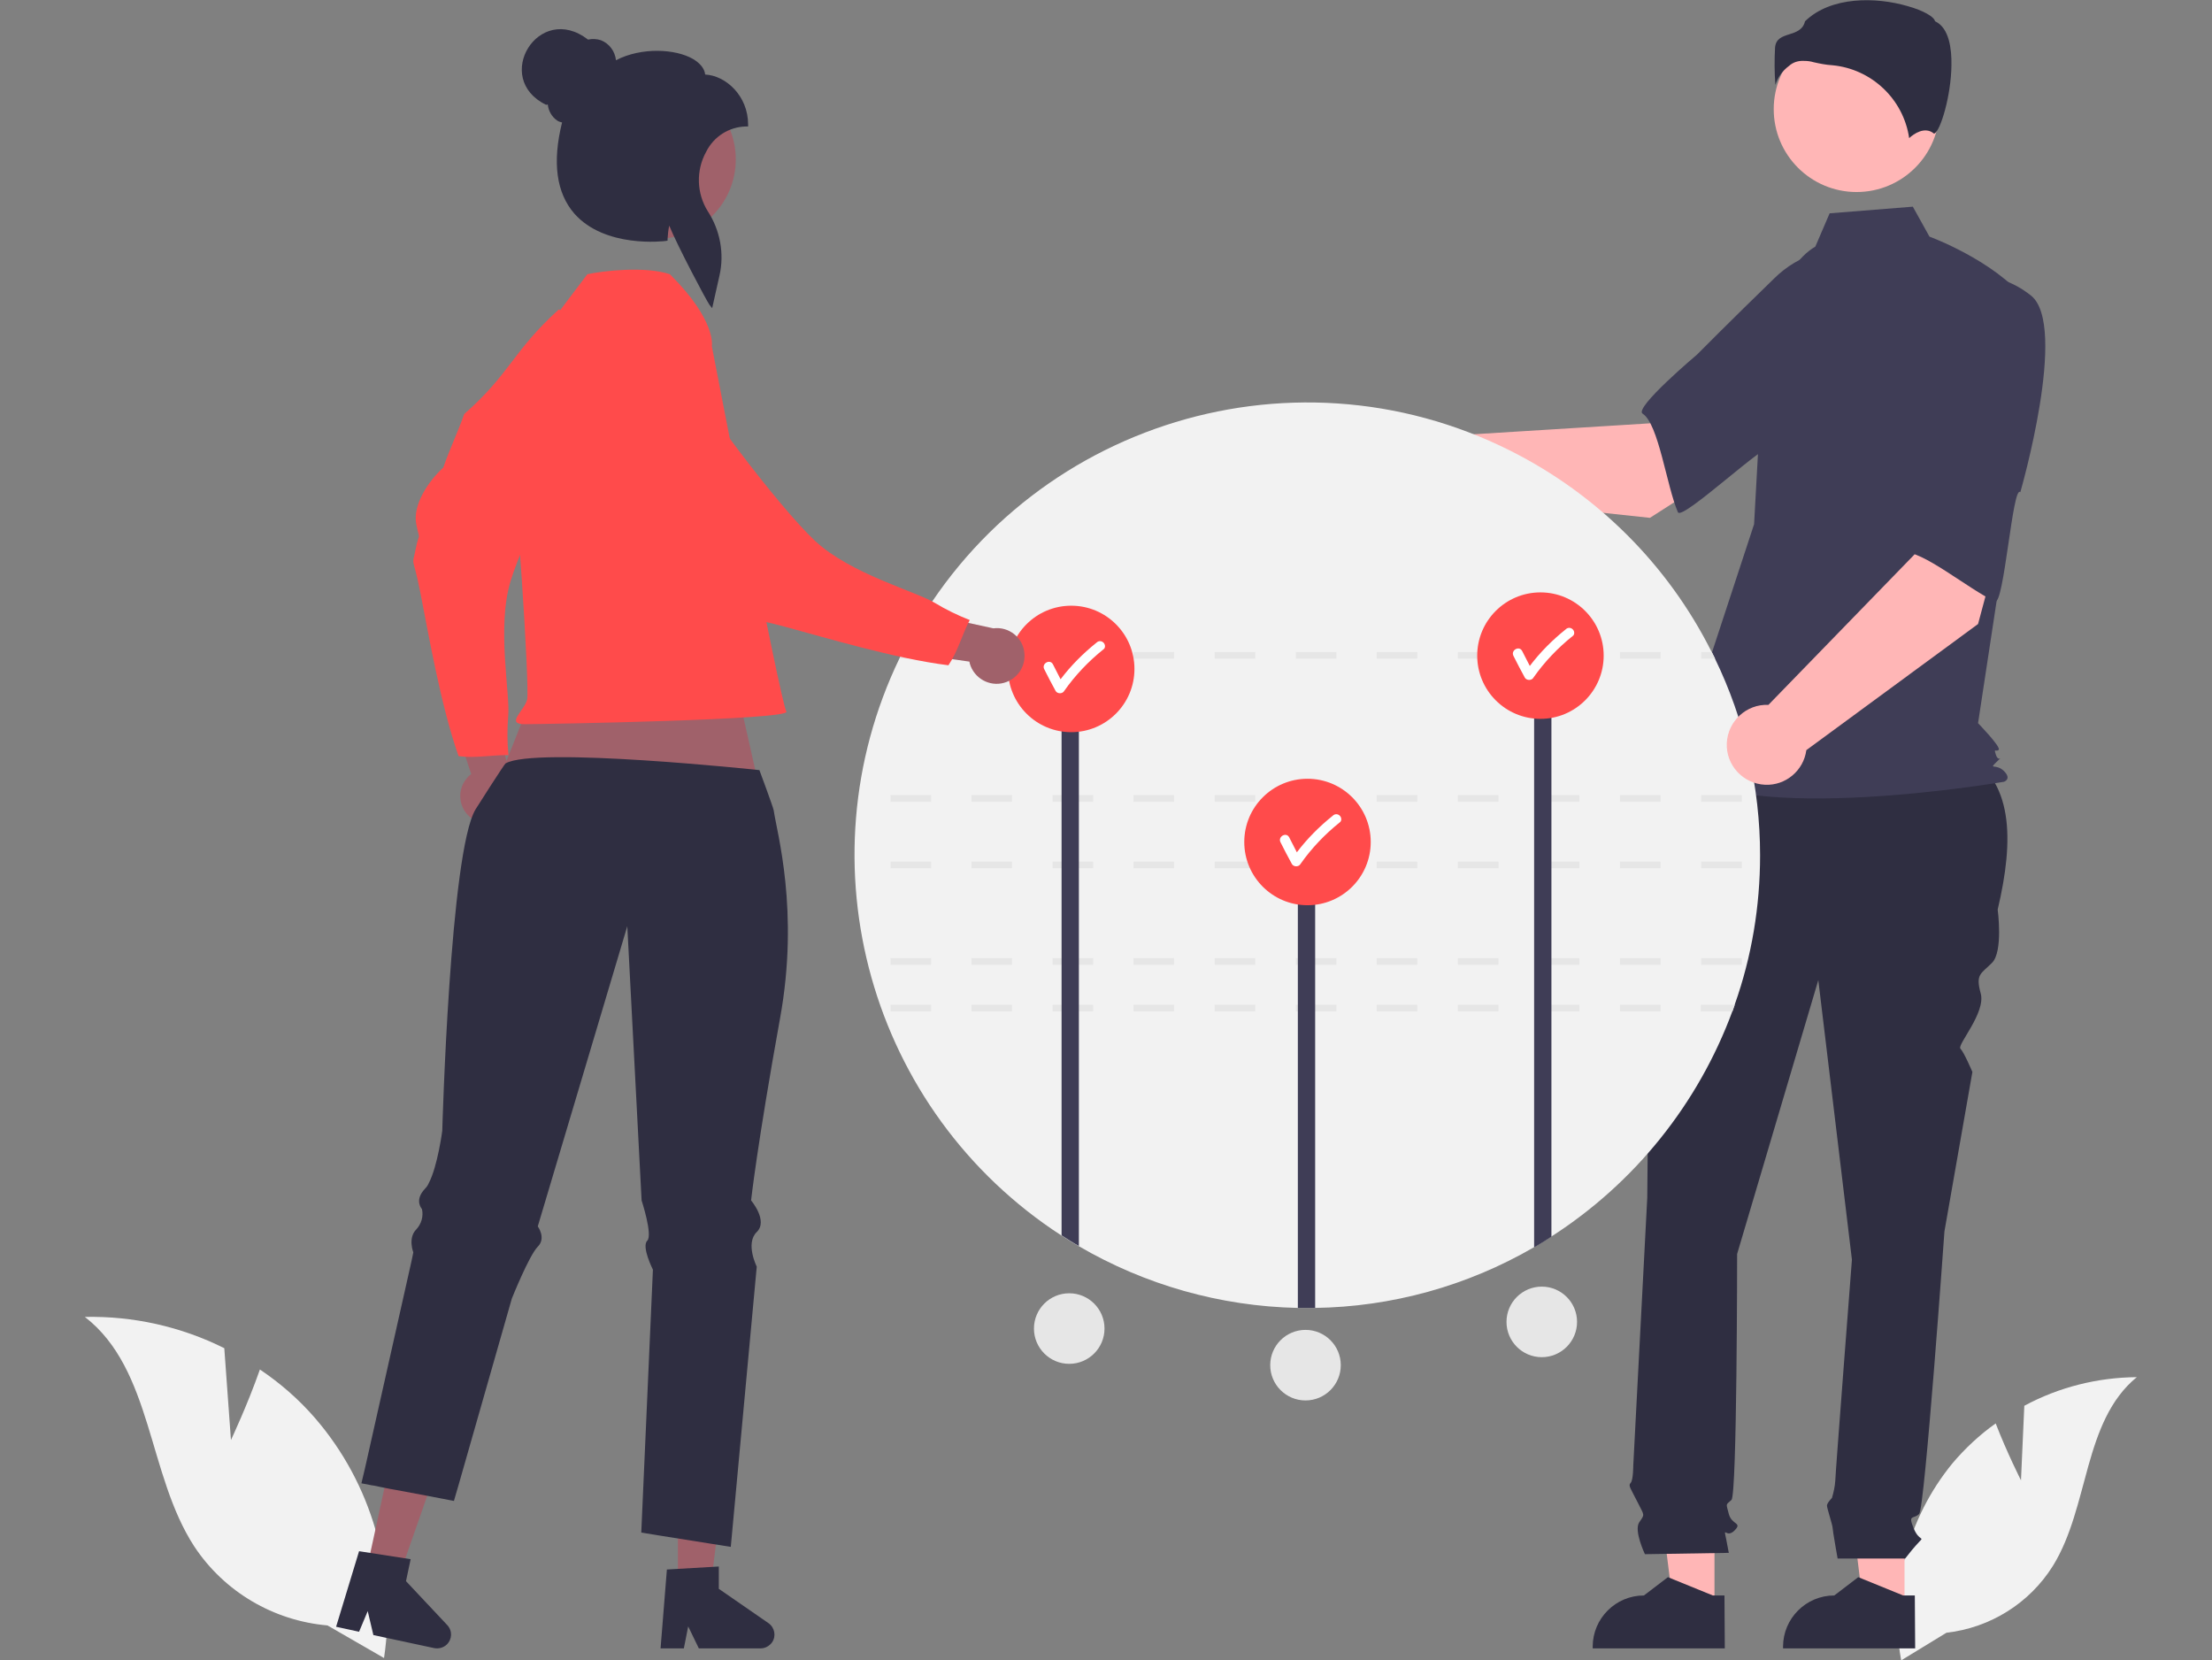 <?xml version="1.0" encoding="utf-8"?>
<!-- Generator: Adobe Illustrator 24.1.2, SVG Export Plug-In . SVG Version: 6.00 Build 0)  -->
<svg version="1.1" id="katman_1" xmlns="http://www.w3.org/2000/svg" xmlns:xlink="http://www.w3.org/1999/xlink" x="0px" y="0px"
	 viewBox="0 0 664.7 498.9" style="enable-background:new 0 0 664.7 498.9;" xml:space="preserve">
<rect x="0" y="0" width="664.7" height="498.9" fill="#808080" stroke="none"/>
<style type="text/css">
	.st0{fill:#F2F2F2;}
	.st1{fill:#A0616A;}
	.st2{fill:#FF4B4B;}
	.st3{fill:#FFB6B6;}
	.st4{fill:#2F2E41;}
	.st5{fill:#3F3D56;}
	.st6{fill:#E6E6E6;}
	.st7{fill:#FFFFFF;}
</style>
<path class="st0" d="M607.3,444.8l1-22.4c10.4-5.6,22-8.5,33.8-8.6c-16.2,13.3-14.2,38.9-25.2,56.7c-7,11.2-18.8,18.6-32,20.1
	l-13.6,8.3c-3.8-21,1.9-42.7,15.4-59.2c3.8-4.5,8.2-8.6,13-12C603,436.3,607.3,444.8,607.3,444.8z"/>
<path class="st1" d="M141,245.3c-3.4-3.1-3.6-8.4-0.5-11.7c0.3-0.4,0.7-0.7,1.1-1l-9.3-28l14.8,4l6.6,26c2.6,3.8,1.5,9-2.3,11.6
	C148.1,248.3,143.8,248,141,245.3L141,245.3z"/>
<path class="st2" d="M167.9,93c2.5,1.4,17-2.1,19.9-1.1c-1.6,9.6,7,6-2.3,18.5s-27.9,50.3-32.1,64.3s0,33.9-0.7,40.6
	c-0.3,3.9-0.3,7.8,0.1,11.6c-5-0.1-9.9,1-15,0.3c-5.4-15.3-9.1-37.1-11.5-49.2s-2.6-7-1.4-13s1.4-1.6,0.2-7.4s3.6-13,8.1-17.1
	c1.9-5.5,4.4-10.7,6.3-16.1C153.2,112.4,154.2,105.4,167.9,93z"/>
<polygon class="st3" points="572.3,483.4 560,483.4 554.2,436 572.3,436 "/>
<path class="st4" d="M575.5,495.3l-39.7,0v-0.5c0-8.5,6.9-15.4,15.4-15.4h0l7.2-5.5l13.5,5.5l3.5,0L575.5,495.3z"/>
<polygon class="st3" points="515.2,483.4 502.9,483.4 497,436 515.2,436 "/>
<path class="st4" d="M518.3,495.3l-39.7,0v-0.5c0-8.5,6.9-15.4,15.4-15.4h0l7.2-5.5l13.5,5.5l3.5,0L518.3,495.3z"/>
<path class="st4" d="M509.9,224l80,2c15.2,8.3,15.4,26.1,10.4,47.3c0,0,1.7,12.6-1.7,16s-5,3.4-3.4,9.2s-7.2,15.5-6.1,16.6
	s3.6,7,3.6,7l-8.4,47.9c0,0-5.9,83.2-7.6,84.9s-3.4,0-1.7,4.2s3.4,2.5,1.7,4.2c-1.5,1.6-2.9,3.3-4.2,5h-20.3c0,0-1.5-8.4-1.5-9.2
	s-1.7-5.9-1.7-6.7s1.5-2.3,1.5-2.3c0.5-1.7,0.9-3.5,1-5.2c0-1.7,5-66.4,5-66.4l-10.1-84l-24.4,82.3c0,0,0,72.3-1.7,73.9
	s-1.7,0.8-0.8,4.2s4.2,2.5,1.7,5s-3.4-1.7-2.5,2.5l0.8,4.2l-25.2,0.4c0,0-3.4-7.1-1.7-9.6s1.6-1.8-0.5-6s-2.9-5-2.1-5.8
	s0.8-5.3,0.8-5.3l4.2-80.4c0,0,0.8-84.9,0.8-87.4c0.1-1.3-0.2-2.6-0.7-3.8v-3.4l3.2-12.1L509.9,224z"/>
<circle class="st3" cx="557.9" cy="32.8" r="24.9"/>
<path class="st5" d="M545.5,74.1c-5.4,3.2-8.6,9-10.4,15c-3.4,11-5.5,22.4-6.1,33.9l-1.9,34.5L503,230.9c20.8,17.6,99.2,4,99.2,4
	s2.4-0.8,0-3.2s-4.7-0.3-2.3-2.7s0.7,0.3-0.1-2.1s0-0.8,0.8-1.6s-6.2-8-6.2-8l6.4-42.1l8-85c-9.6-12-29-19.1-29-19.1l-5-9l-25,2
	L545.5,74.1z"/>
<path class="st4" d="M542.1,18.3c1,0,1.9,0.1,2.9,0.4c1.8,0.4,3.7,0.8,5.6,0.9c11.8,1.1,21.4,10.2,23.1,21.9
	c1.4-1.3,4.7-3.6,7.4-1.4l0,0c0,0,0.1,0.1,0.2,0c1.8-0.8,5-11.3,5.1-20.5c0.1-4.9-0.7-11.1-4.7-13.1l-0.2-0.1l-0.1-0.2
	c-0.3-1.1-3.2-3-8.3-4.4c-9.3-2.7-22.9-3-30.7,4.6c-0.6,2.6-2.8,3.3-4.7,3.9c-2.2,0.7-4,1.3-4.3,3.9c-0.2,3.8-0.2,7.5,0.1,11.3
	c0.7-2.3,2.2-4.3,4.1-5.7C538.8,18.7,540.4,18.2,542.1,18.3z"/>
<path class="st3" d="M495.8,155.6l40.6-26L516,102.4l-20.2,24.8l-62.9,3.9c-4.7-4.7-12.3-4.6-17,0.1c-4.7,4.7-4.6,12.3,0.1,17
	c4.4,4.4,11.4,4.6,16.2,0.6L495.8,155.6z"/>
<path class="st5" d="M574.1,93.3c2.4,14.3-42.1,41.5-42.1,41.5c0-3.3-26.6,21.9-27.8,19.1c-3.4-7.9-5.8-26.6-10.6-29.6
	c-2.7-1.7,16.4-17.8,16.4-17.8s10-10.1,23.1-22.8c7.4-7.4,18.1-10.6,28.4-8.3C561.6,75.5,571.8,79,574.1,93.3z"/>
<path class="st0" d="M528.9,257c0,15.3-2.5,30.4-7.6,44.8c-0.2,0.7-0.5,1.3-0.7,2c-10.3,27.9-29.4,51.7-54.5,67.8
	c-1.7,1.1-3.4,2.2-5.2,3.2c-20,11.6-42.7,17.9-65.8,18.2c-0.8,0-1.5,0-2.3,0c-1,0-2,0-2.9,0c-23.2-0.5-45.8-6.9-65.8-18.6
	c-1.8-1-3.5-2.1-5.2-3.2c-57.5-37.3-78.4-111.6-48.6-173.4c0.3-0.7,0.7-1.3,1-2c33.8-67.1,115.6-94.1,182.7-60.3
	c26,13.1,47.2,34.2,60.3,60.3c0.3,0.7,0.7,1.3,1,2C524.3,216.3,528.9,236.6,528.9,257z"/>
<path class="st6" d="M486.8,301.9v2H499v-2H486.8z M462.4,301.9v2h12.2v-2H462.4z M438.1,301.9v2h12.2v-2H438.1z M413.7,301.9v2
	h12.2v-2H413.7z M389.4,301.9v2h12.2v-2H389.4z M365,301.9v2h12.2v-2H365z M340.6,301.9v2h12.2v-2H340.6z M316.3,301.9v2h12.2v-2
	H316.3z M291.9,301.9v2h12.2v-2H291.9z M267.6,301.9v2h12.2v-2H267.6z M521.3,301.9h-10.2v2h9.5L521.3,301.9z"/>
<path class="st6" d="M511.2,287.9v2h12.2v-2H511.2z M486.8,287.9v2H499v-2H486.8z M462.4,287.9v2h12.2v-2H462.4z M438.1,287.9v2
	h12.2v-2H438.1z M413.7,287.9v2h12.2v-2H413.7z M389.4,287.9v2h12.2v-2H389.4z M365,287.9v2h12.2v-2H365z M340.6,287.9v2h12.2v-2
	H340.6z M316.3,287.9v2h12.2v-2H316.3z M291.9,287.9v2h12.2v-2H291.9z M267.6,287.9v2h12.2v-2H267.6z"/>
<path class="st6" d="M511.2,258.9v2h12.2v-2H511.2z M486.8,258.9v2H499v-2H486.8z M462.4,258.9v2h12.2v-2H462.4z M438.1,258.9v2
	h12.2v-2H438.1z M413.7,258.9v2h12.2v-2H413.7z M389.4,258.9v2h12.2v-2H389.4z M365,258.9v2h12.2v-2H365z M340.6,258.9v2h12.2v-2
	H340.6z M316.3,258.9v2h12.2v-2H316.3z M291.9,258.9v2h12.2v-2H291.9z M267.6,258.9v2h12.2v-2H267.6z"/>
<path class="st6" d="M511.2,238.9v2h12.2v-2H511.2z M486.8,238.9v2H499v-2H486.8z M462.4,238.9v2h12.2v-2H462.4z M438.1,238.9v2
	h12.2v-2H438.1z M413.7,238.9v2h12.2v-2H413.7z M389.4,238.9v2h12.2v-2H389.4z M365,238.9v2h12.2v-2H365z M340.6,238.9v2h12.2v-2
	H340.6z M316.3,238.9v2h12.2v-2H316.3z M291.9,238.9v2h12.2v-2H291.9z M267.6,238.9v2h12.2v-2H267.6z"/>
<path class="st6" d="M514.4,195.9h-3.2v2h4.2C515,197.2,514.7,196.5,514.4,195.9z M486.8,195.9v2H499v-2H486.8z M462.4,195.9v2h12.2
	v-2H462.4z M438.1,195.9v2h12.2v-2H438.1z M413.7,195.9v2h12.2v-2H413.7z M389.4,195.9v2h12.2v-2H389.4z M365,195.9v2h12.2v-2H365z
	 M340.6,195.9v2h12.2v-2H340.6z M316.3,195.9v2h12.2v-2H316.3z M291.9,195.9v2h12.2v-2H291.9z M271.4,195.9c-0.3,0.7-0.7,1.3-1,2
	h9.4v-2H271.4z"/>
<path class="st5" d="M466.2,202.6v169c-1.7,1.1-3.4,2.2-5.2,3.2V202.6L466.2,202.6z"/>
<path class="st5" d="M395.2,258.6V393c-0.8,0-1.5,0-2.3,0c-1,0-2,0-2.9,0V258.6H395.2z"/>
<path class="st5" d="M324.2,202.6v171.8c-1.8-1-3.5-2.1-5.2-3.2V202.6L324.2,202.6z"/>
<path class="st0" d="M69.4,432.7l-2-27.6c-13-6.5-27.4-9.7-41.9-9.4c20.4,15.8,18.8,47.4,32.9,69c9,13.6,23.8,22.3,40,23.7l17,9.8
	c3.9-26-3.7-52.5-20.9-72.3c-4.8-5.5-10.3-10.3-16.4-14.4C74.4,422.1,69.4,432.7,69.4,432.7z"/>
<circle class="st2" cx="462.9" cy="197" r="19"/>
<path class="st7" d="M472.6,189.1c-0.6-0.6-1.5-0.6-2.1,0c-4,3.2-7.7,6.9-10.8,11c-0.8-1.5-1.5-3-2.3-4.5c-0.9-1.7-3.5-0.2-2.6,1.5
	c1.1,2.2,2.2,4.3,3.4,6.5c0.4,0.7,1.4,0.9,2.1,0.5c0.2-0.1,0.4-0.3,0.5-0.5c3.3-4.7,7.3-8.9,11.8-12.5
	C473.2,190.7,473.2,189.7,472.6,189.1z"/>
<circle class="st2" cx="392.9" cy="253" r="19"/>
<path class="st7" d="M402.6,245.1c-0.6-0.6-1.5-0.6-2.1,0c-4,3.2-7.7,6.9-10.8,11c-0.8-1.5-1.5-3-2.3-4.5c-0.9-1.7-3.5-0.2-2.6,1.5
	c1.1,2.2,2.2,4.3,3.4,6.5c0.4,0.7,1.4,0.9,2.1,0.5c0.2-0.1,0.4-0.3,0.5-0.5c3.3-4.7,7.3-8.9,11.8-12.5
	C403.2,246.7,403.2,245.7,402.6,245.1z"/>
<circle class="st2" cx="321.9" cy="201" r="19"/>
<path class="st7" d="M331.6,193.1c-0.6-0.6-1.5-0.6-2.1,0c-4,3.2-7.7,6.9-10.8,11c-0.8-1.5-1.5-3-2.3-4.5c-0.9-1.7-3.5-0.2-2.6,1.5
	c1.1,2.2,2.2,4.3,3.4,6.5c0.4,0.7,1.4,0.9,2.1,0.5c0.2-0.1,0.4-0.3,0.5-0.5c3.3-4.7,7.3-8.9,11.8-12.5
	C332.2,194.7,332.2,193.7,331.6,193.1z"/>
<path class="st3" d="M594.4,187.5l12.5-46.6l-33.4-6.3l1.8,32l-43.9,45.2c-6.6-0.3-12.2,4.9-12.5,11.5s4.9,12.2,11.5,12.5
	c6.2,0.3,11.6-4.3,12.4-10.4L594.4,187.5z"/>
<path class="st5" d="M610.3,88.8c11.3,9-3.2,59.1-3.2,59.1c-2.3-2.5-4.9,34.1-7.6,32.8c-7.8-3.5-22.2-15.7-27.7-14.7
	c-3.2,0.6,0.2-24.2,0.2-24.2s0.6-14.2,1.8-32.4c0.5-10.5,6.3-20,15.4-25.2C589,84,598.9,79.8,610.3,88.8z"/>
<polygon class="st1" points="218.4,193.3 232.2,254.7 144,249.2 168,188.9 "/>
<polygon class="st1" points="203.7,476.5 213.6,476.5 218.3,438.3 203.7,438.3 "/>
<path class="st4" d="M200.4,471.6l15.6-0.9v6.7l14.9,10.3c1.9,1.3,2.4,3.9,1.1,5.8c-0.8,1.1-2.1,1.8-3.4,1.8h-18.6l-3.2-6.6
	l-1.3,6.6h-7L200.4,471.6z"/>
<polygon class="st1" points="110.2,471.6 119.9,473.7 132.6,437.4 118.3,434.3 "/>
<path class="st4" d="M107.9,466.1l15.5,2.4l-1.4,6.6l12.4,13.2c1.6,1.7,1.5,4.3-0.2,5.9c-1,0.9-2.4,1.3-3.8,1l-18.2-3.9l-1.7-7.2
	l-2.6,6.2l-6.9-1.5L107.9,466.1z"/>
<path class="st4" d="M234.4,306c-6.9,38.2-8.7,54.7-8.7,54.7s5.2,6.1,1.7,9.5s0,10.4,0,10.4l-7.8,84.2l-6.3-1l-15.1-2.4l-5.5-0.9
	l3.5-79c0,0-3.5-6.9-1.7-8.7c1.7-1.7-1.7-12.1-1.7-12.1l-4.3-82.4l-26.9,90.2c0,0,2.6,3.5,0,6.1c-2.6,2.6-7.8,15.6-7.8,15.6l-16,56
	l-1.4,4.8l-8.3-1.6l-9.1-1.7l-1.7-0.3l-3-0.6l-1.9-0.4l-0.7-0.1l-3.1-0.6l1-4.2l0.5-2.2l13.5-60.1l0.3-1.4l0.3-1.5
	c0,0-1.7-4.3,0.9-6.9c1.5-1.6,2.2-3.9,1.7-6.1c-0.1-0.1-0.2-0.2-0.2-0.3c-0.3-0.4-0.5-0.9-0.6-1.4c-0.2-1.1,0-2.6,1.7-4.4
	c0.5-0.5,0.9-1.1,1.2-1.8c2.6-5,4-15.6,4-15.6s2.3-83.8,10-96.6c0.4-0.7,8.6-13.5,9-13.8c8.7-5.2,76.3,2,76.3,2s4.1,11,4.3,12.1
	C233.4,250,240.3,273.6,234.4,306z"/>
<path class="st2" d="M213.9,104c0,0,1.5-7.6-12.6-21.6c-7.4-2.5-20.3-1-24.8,0c-20.7,27.3-17,22.5-22.3,37.7
	c-1.4,4-2.1,7.7-1.5,10.8c2.5,12.4,6.5,76,5.7,79.3s-6.6,7.4-0.8,7.4s80.4-1.3,78.7-3.8S213.9,104,213.9,104z"/>
<path class="st1" d="M302.5,204.9c-4.3,1.7-9.1-0.5-10.8-4.7c-0.2-0.5-0.3-0.9-0.4-1.4l-29.2-4.2l10.2-11.5l26.2,5.7
	c4.6-0.6,8.8,2.7,9.3,7.2C308.3,199.9,306.1,203.5,302.5,204.9L302.5,204.9z"/>
<path class="st2" d="M178.8,99.2c2.4-1.6,5-2.3,7.2-4.4c7.9,5.7,8.5-3.6,15.6,10.3s32.6,47.4,43.3,57.4s30.4,15.2,36.1,18.7
	c3.3,2,6.8,3.7,10.4,5.1c-2.3,4.4-3.5,9.3-6.4,13.6c-16.1-2-37.3-8.4-49.2-11.6s-7.4-0.8-12.3-4.5s-0.8-2-6.5-3.5s-10-9-11.7-14.9
	c-4.1-4.2-7.6-8.7-11.6-12.8C188.9,134.7,183.7,116.9,178.8,99.2z"/>
<circle class="st1" cx="197.2" cy="47.9" r="23.9"/>
<path class="st4" d="M213.2,91.6c-1.1-1.6-9.6-17.7-12.1-23.8c-0.3,1.3-0.4,2.6-0.5,4l0,0.5l-0.5,0.1c-0.7,0.1-18.3,2.2-27.5-8.2
	c-5.4-6.2-6.7-15.4-3.7-27.4c-0.5-0.1-1.1-0.3-1.5-0.6c-1.6-1.1-2.6-2.9-2.8-4.8l-0.5,0.1c-16.3-7.9-2.3-31.1,12.6-19.6
	c1.3-0.3,2.7-0.2,3.9,0.2c2.5,1,4.2,3.3,4.5,6c7.7-4,17.9-3.4,23.1-0.4c2.2,1.3,3.5,2.9,3.7,4.7c6.2,0.3,12.9,6.4,12.9,15v0.6h-0.6
	c-5.1,0.1-9.7,3-12,7.6c-3.1,5.6-2.9,12.5,0.5,17.9c3.7,5.7,5,12.7,3.5,19.3l-2.2,9.8L213.2,91.6z"/>
<circle class="st6" cx="321.3" cy="399.2" r="10.6"/>
<circle class="st6" cx="392.3" cy="410.2" r="10.6"/>
<circle class="st6" cx="463.3" cy="397.2" r="10.6"/>
</svg>

